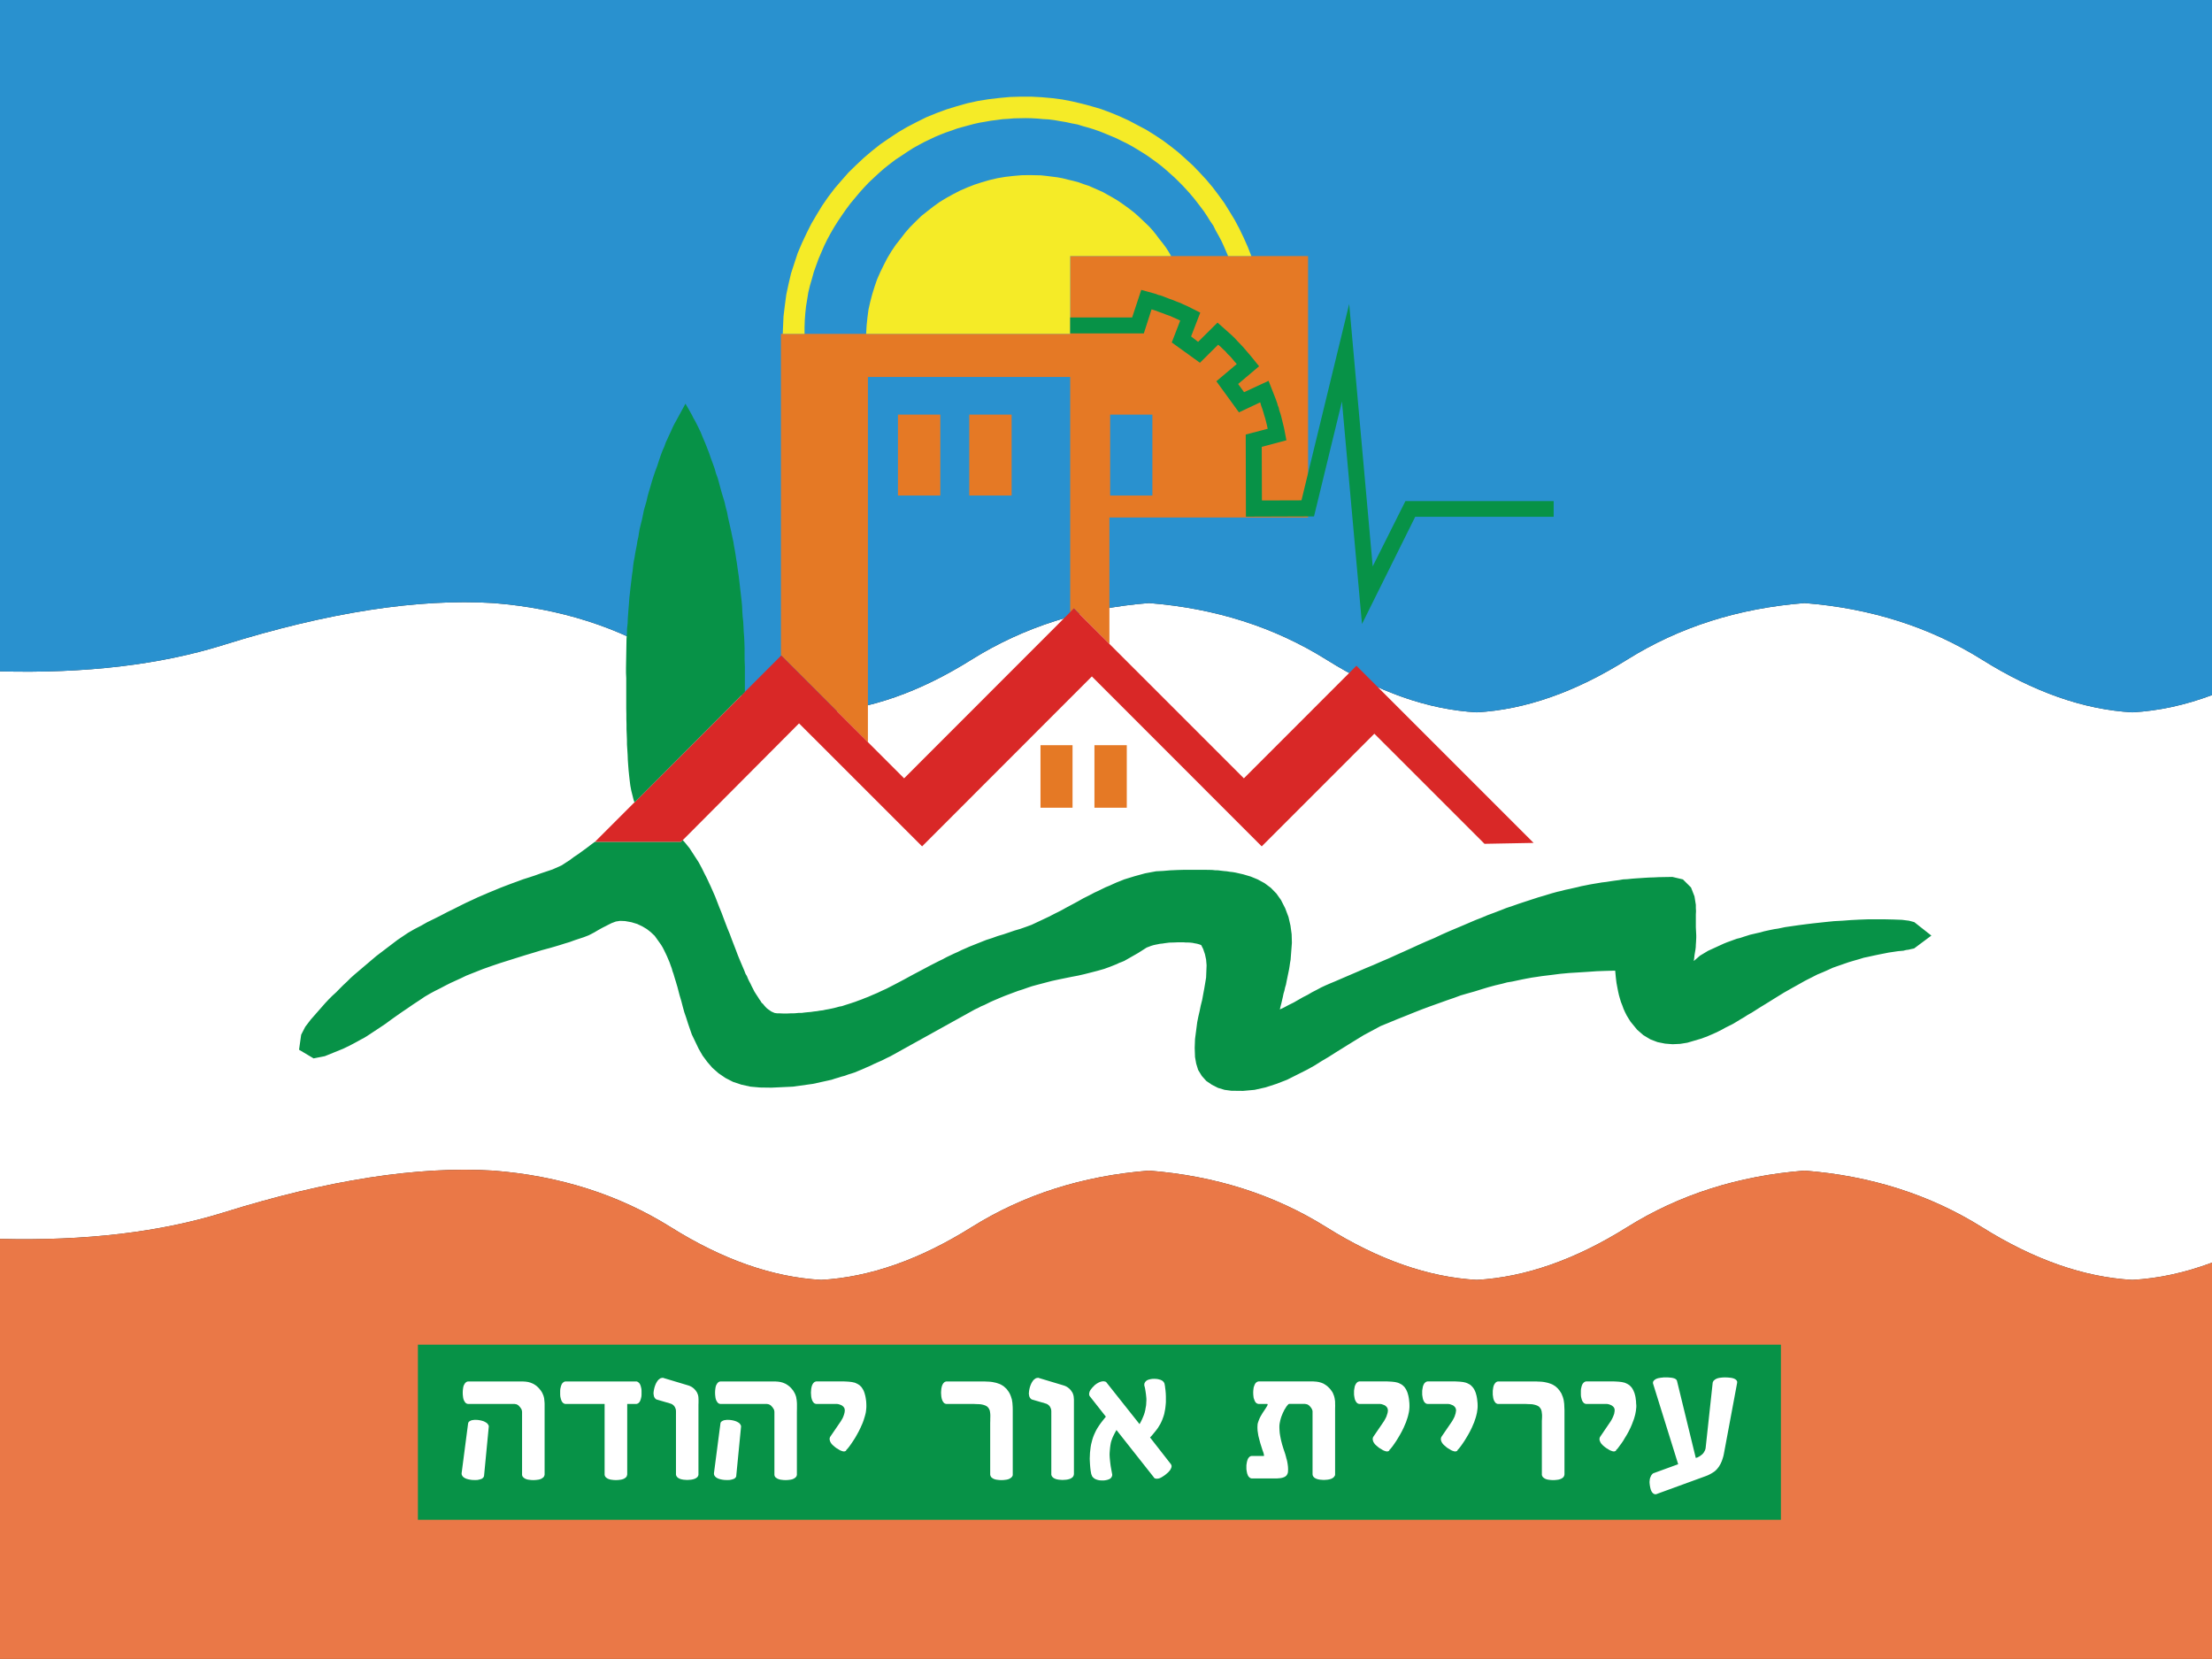 <?xml version="1.0" encoding="utf-8"?>
<!-- Generator: Adobe Illustrator 15.0.0, SVG Export Plug-In . SVG Version: 6.00 Build 0)  -->
<!DOCTYPE svg PUBLIC "-//W3C//DTD SVG 1.1//EN" "http://www.w3.org/Graphics/SVG/1.1/DTD/svg11.dtd">
<svg version="1.1" id="Layer_1" xmlns="http://www.w3.org/2000/svg" xmlns:xlink="http://www.w3.org/1999/xlink" x="0px" y="0px"
	 width="3009.9px" height="2257.352px" viewBox="0 0 3009.9 2257.352" enable-background="new 0 0 3009.9 2257.352"
	 xml:space="preserve">
<rect x="0" y="0" width="3009.9" height="2257.352" fill="#333333" stroke="none"/>
<g>
	<path fill-rule="evenodd" clip-rule="evenodd" fill="#FFFFFF" d="M3009.9,945.831v772.268
		c-36.79,13.727-72.91,21.545-108.365,23.455c-65.952-3.63-134.193-27.553-204.719-71.771
		c-70.721-44.229-151.159-69.861-241.319-76.909c-90.16,7.047-170.604,32.68-241.319,76.909
		c-70.525,44.217-138.767,68.141-204.719,71.771c-65.951-3.63-134.192-27.553-204.719-71.771
		c-70.721-44.229-151.158-69.861-241.318-76.909c-90.166,7.047-170.604,32.68-241.319,76.909
		c-70.525,44.217-138.767,68.141-204.719,71.771c-65.952-3.63-134.193-27.553-204.724-71.771
		c-70.716-44.229-151.153-69.861-241.313-76.909c-103.122-6.299-225.404,12.666-366.84,56.894
		c-86.346,26.872-187.849,38.89-304.507,36.03V913.52c116.658,3.049,218.161-8.957,304.507-36.03
		c141.436-44.22,263.718-63.185,366.84-56.897c90.16,7.059,170.598,32.691,241.313,76.912
		c70.53,44.229,138.771,68.152,204.724,71.771c65.952-3.619,134.193-27.542,204.719-71.771
		c70.716-44.22,151.153-69.853,241.319-76.912c90.16,7.059,170.598,32.691,241.318,76.912
		c70.526,44.229,138.768,68.152,204.719,71.771c65.952-3.619,134.193-27.542,204.719-71.771
		c70.716-44.22,151.159-69.853,241.319-76.912c90.16,7.059,170.599,32.691,241.319,76.912
		c70.525,44.229,138.767,68.152,204.719,71.771C2936.99,967.365,2973.11,959.558,3009.9,945.831z"/>
	<path fill-rule="evenodd" clip-rule="evenodd" fill="#2991CF" d="M0,913.52V0h3009.9v945.831
		c-36.79,13.727-72.91,21.534-108.365,23.443c-65.952-3.619-134.193-27.542-204.719-71.771
		c-70.721-44.22-151.159-69.853-241.319-76.912c-90.16,7.059-170.604,32.691-241.319,76.912
		c-70.525,44.229-138.767,68.152-204.719,71.771c-65.951-3.619-134.192-27.542-204.719-71.771
		c-70.721-44.22-151.158-69.853-241.318-76.912c-90.166,7.059-170.604,32.691-241.319,76.912
		c-70.525,44.229-138.767,68.152-204.719,71.771c-65.952-3.619-134.193-27.542-204.724-71.771
		c-70.716-44.22-151.153-69.853-241.313-76.912c-103.122-6.288-225.404,12.677-366.84,56.897
		C218.161,904.563,116.658,916.569,0,913.52z"/>
	<path fill-rule="evenodd" clip-rule="evenodd" fill="#EA7847" d="M3009.9,1718.099v539.253H0v-571.553
		c116.658,2.859,218.161-9.158,304.507-36.03c141.436-44.229,263.718-63.193,366.84-56.894
		c90.16,7.047,170.598,32.68,241.313,76.909c70.53,44.217,138.771,68.141,204.724,71.771c65.952-3.63,134.193-27.553,204.719-71.771
		c70.716-44.229,151.153-69.861,241.319-76.909c90.16,7.047,170.598,32.68,241.318,76.909
		c70.526,44.217,138.768,68.141,204.719,71.771c65.952-3.63,134.193-27.553,204.719-71.771
		c70.716-44.229,151.159-69.861,241.319-76.909c90.16,7.047,170.599,32.68,241.319,76.909
		c70.525,44.217,138.767,68.141,204.719,71.771C2936.99,1739.644,2973.11,1731.825,3009.9,1718.099z"/>
</g>
<g>
	<path fill-rule="evenodd" clip-rule="evenodd" fill="#E57925" d="M1456.252,348.439h323.655v355.732h-270.313v172.083
		l-48.216-48.408l-5.126,5.425V512.928h-275.281v497.035l-117.867-118.071l-0.466,0.145V454.261h393.614 M1510.594,564.159h57.475
		v110.108h-57.475V564.159z"/>
	<path fill-rule="evenodd" clip-rule="evenodd" fill="#E57925" d="M1318.895,564.159h57.634v110.108h-57.634 M1221.862,564.159
		h57.632v110.108h-57.632V564.159z M1415.814,1013.994h43.604v85.09h-43.604V1013.994z M1489.222,1013.994h44.005v85.09h-44.005
		V1013.994z"/>
	<polyline fill-rule="evenodd" clip-rule="evenodd" fill="#D92827" points="2019.986,1148.193 1870.101,998.364 1716.848,1151.667 
		1485.721,920.433 1254.719,1151.667 1087.275,984.308 926.45,1145.809 809.256,1145.809 1063.048,891.892 1230.223,1059.083 
		1461.271,827.847 1692.556,1059.083 1845.708,905.886 2086.798,1146.948 	"/>
	<polyline fill-rule="evenodd" clip-rule="evenodd" fill="#079247" points="966.906,1205.824 970.087,1212.983 973.175,1220.048 
		975.973,1227.269 978.79,1234.59 981.747,1241.754 984.357,1248.752 987.206,1256.296 989.973,1263.517 993.014,1270.844 
		995.591,1277.841 998.411,1285.167 1001.147,1292.221 1003.92,1299.604 1006.955,1307.042 1009.861,1313.872 1012.931,1321.092 
		1014.422,1325.001 1016.32,1328.151 1017.812,1331.836 1019.305,1334.986 1021.201,1338.51 1022.81,1341.978 1024.597,1345.345 
		1026.417,1349.042 1029.044,1353.214 1031.87,1357.508 1033.144,1359.63 1034.936,1362.015 1036.209,1364.293 1038.275,1366.136 
		1039.926,1368.197 1041.584,1370.095 1043.533,1372.05 1045.438,1373.513 1047.498,1374.926 1049.478,1376.339 1051.977,1377.483 
		1054.202,1378.394 1057.757,1378.891 1061.336,1378.891 1064.997,1379.058 1068.395,1379.058 1071.891,1379.058 1075.339,1378.891 
		1079,1378.891 1082.23,1378.723 1086.712,1378.288 1090.827,1378.288 1095.01,1377.746 1099.215,1377.316 1103.283,1376.986 
		1107.625,1376.339 1111.671,1375.903 1115.712,1375.188 1119.621,1374.758 1123.233,1373.943 1126.95,1373.306 1131.019,1372.48 
		1134.52,1371.726 1138.345,1370.749 1141.732,1369.771 1145.669,1369.062 1150.179,1367.554 1154.68,1366.136 1159.184,1364.667 
		1163.958,1363.092 1168.026,1361.518 1172.589,1359.893 1176.794,1358.15 1181.351,1356.425 1187.563,1353.71 1193.642,1351.153 
		1199.91,1348.171 1206.156,1345.345 1217.929,1339.281 1229.974,1332.925 1242.053,1326.347 1253.825,1320.121 1265.873,1313.704 
		1278.006,1307.527 1282.998,1305.138 1287.99,1302.412 1293.338,1299.872 1298.377,1297.487 1303.51,1295.208 1308.553,1292.718 
		1313.847,1290.434 1319.221,1288.049 1342.02,1278.98 1349.857,1276.484 1357.446,1273.72 1365.514,1271.324 1373.035,1268.783 
		1380.466,1266.225 1388.25,1263.953 1396.247,1261.127 1403.691,1258.407 1427.218,1247.339 1435.195,1243.212 1442.871,1239.415 
		1450.712,1235.081 1458.558,1230.904 1466.265,1226.771 1473.893,1222.433 1481.834,1218.467 1489.484,1214.452 1494.729,1212.068 
		1499.553,1209.678 1504.389,1207.293 1509.621,1205.177 1514.452,1202.954 1519.444,1200.72 1524.688,1198.665 1529.775,1196.604 
		1543.898,1192.266 1558.189,1188.345 1573.027,1185.581 1582.588,1185.089 1592.137,1184.274 1601.586,1183.844 1611.079,1183.57 
		1620.768,1183.57 1630.312,1183.57 1639.867,1183.57 1649.254,1183.738 1653.492,1184.174 1657.524,1184.274 1661.384,1184.771 
		1665.611,1185.257 1669.386,1185.581 1673.323,1186.234 1677.389,1186.67 1681.163,1187.323 1691.662,1189.708 1701.893,1192.751 
		1711.286,1196.604 1720.673,1201.697 1729.217,1208.047 1736.846,1215.871 1743.056,1224.649 1748.835,1236.002 1753.286,1247.83 
		1755.973,1259.501 1757.575,1271.324 1757.898,1282.939 1756.129,1306.064 1755.402,1310.068 1754.777,1314.519 1754.129,1318.545 
		1753.286,1322.779 1752.393,1327.012 1751.521,1331.289 1750.678,1335.315 1749.841,1339.755 1748.668,1343.62 1747.674,1348.171 
		1746.501,1352.08 1745.607,1356.425 1744.574,1360.875 1743.569,1365.164 1742.514,1369.174 1741.509,1373.513 1744.848,1372.05 
		1748.076,1370.419 1751.31,1368.677 1754.297,1367.113 1757.625,1365.477 1760.752,1363.902 1764.014,1362.015 1766.906,1360.378 
		1773.021,1356.86 1779.254,1353.71 1785.257,1350.181 1791.311,1347.082 1797.766,1343.62 1803.976,1340.732 1810.241,1338.019 
		1816.759,1335.315 1827.09,1330.854 1837.588,1326.347 1848.093,1321.846 1858.379,1317.401 1868.766,1313.106 1879.002,1308.605 
		1889.719,1304.054 1899.949,1299.386 1910.186,1294.817 1920.511,1290.16 1930.664,1285.497 1940.944,1280.935 1951.499,1276.484 
		1961.623,1271.715 1972.178,1267.041 1982.732,1262.596 1990.847,1259.172 1999.201,1255.587 2007.7,1251.952 2016.083,1248.696 
		2024.141,1245.284 2032.869,1242.073 2041.156,1238.867 2049.533,1235.567 2058.217,1232.686 2066.828,1229.647 2075.612,1226.771 
		2084.057,1224.007 2092.874,1221.12 2101.664,1218.568 2110.348,1215.871 2119.003,1213.48 2124.627,1212.229 2130.077,1210.767 
		2135.388,1209.678 2141.006,1208.376 2146.624,1207.131 2151.778,1205.824 2157.346,1204.741 2162.914,1203.602 2168.525,1202.625 
		2174.144,1201.697 2179.918,1200.72 2185.508,1200.072 2191.366,1199.157 2196.962,1198.336 2202.932,1197.582 2208.41,1196.604 
		2214.541,1196.275 2220.751,1195.633 2226.648,1195.191 2232.584,1194.806 2238.884,1194.371 2244.932,1194.047 2250.494,1193.885 
		2256.933,1193.561 2275.646,1193.237 2289.947,1196.604 2300.993,1207.611 2305.713,1219.713 2307.555,1231.228 2307.555,1235.405 
		2307.778,1239.85 2307.555,1244.307 2307.555,1248.696 2307.555,1253.32 2307.555,1257.598 2307.555,1261.719 2307.778,1266.225 
		2307.94,1269.425 2308.103,1272.731 2308.103,1275.942 2307.94,1279.304 2307.778,1282.442 2307.555,1285.497 2307.443,1288.691 
		2307.02,1292.221 2306.389,1295.856 2305.713,1299.872 2305.282,1304.054 2304.735,1307.689 2313.234,1300.357 2324.163,1293.795 
		2345.73,1283.922 2350.024,1282.18 2354.548,1280.555 2358.837,1278.98 2363.344,1277.355 2367.911,1276.261 2372.245,1274.803 
		2376.69,1273.385 2381.253,1271.921 2385.921,1270.844 2390.808,1269.705 2395.693,1268.615 2400.139,1267.309 2405.081,1266.225 
		2409.633,1265.253 2414.469,1264.276 2419.601,1263.517 2428.982,1261.563 2438.319,1260.211 2447.824,1258.843 2457.424,1257.598 
		2466.783,1256.458 2476.282,1255.436 2485.943,1254.392 2495.594,1253.426 2506.991,1252.823 2518.5,1251.952 2530.223,1251.354 
		2541.67,1250.93 2553.447,1250.93 2564.896,1250.93 2576.679,1251.198 2588.133,1251.628 2597.57,1252.823 2604.752,1254.722 
		2628.039,1273.061 2604.518,1290.596 2600.53,1291.411 2597.141,1292.221 2593.527,1292.718 2590.02,1293.634 2586.469,1293.958 
		2582.749,1294.276 2579.119,1294.817 2575.4,1295.376 2569.838,1296.191 2564.197,1297.331 2558.63,1298.403 2552.795,1299.604 
		2547.227,1300.793 2541.402,1302.105 2536.053,1303.183 2530.39,1304.97 2523.113,1307.042 2515.625,1309.264 2508.27,1311.816 
		2501.373,1314.201 2494.107,1316.753 2487.105,1319.953 2480.103,1323.052 2473.1,1325.912 2467.27,1328.905 2461.489,1331.836 
		2455.598,1334.824 2449.985,1338.019 2438.594,1344.374 2427.441,1350.673 2416.523,1357.396 2405.461,1364.293 2394.304,1371.123 
		2383.643,1377.914 2378.187,1380.946 2373.523,1383.995 2368.587,1386.86 2363.344,1390.065 2358.301,1393.108 2353.219,1395.661 
		2347.797,1398.364 2342.943,1401.078 2339.465,1402.82 2336.074,1404.563 2332.635,1406.081 2329.234,1407.595 2325.783,1409.052 
		2322.46,1410.526 2318.897,1411.766 2315.234,1413.185 2296.001,1418.831 2286.178,1420.405 2275.892,1420.885 2265.711,1420.076 
		2255.431,1418.015 2245.641,1414.262 2236.03,1408.471 2227.592,1401.078 2218.696,1390.222 2215.87,1385.721 2213.296,1381.443 
		2211.151,1377.148 2209.141,1372.647 2207.488,1368.029 2205.64,1363.422 2204.205,1358.647 2202.932,1354.141 2201.926,1349.684 
		2201.083,1345.507 2200.346,1341.548 2199.586,1337.538 2199.078,1333.411 2198.592,1329.234 2198.207,1325.001 2197.799,1320.763 
		2185.128,1321.092 2172.759,1321.533 2160.406,1322.399 2147.68,1323.208 2135.388,1323.957 2122.94,1325.102 2110.565,1326.682 
		2098.436,1328.151 2091.327,1329.234 2084.598,1330.206 2077.701,1331.457 2071.061,1332.764 2064.221,1334.215 2057.598,1335.628 
		2050.873,1336.729 2044.245,1338.51 2034.751,1340.732 2025.09,1343.346 2015.753,1346.172 2006.584,1349.042 1996.923,1351.756 
		1987.591,1354.464 1978.478,1357.837 1969.141,1361.038 1957.637,1365.164 1946.406,1369.174 1934.724,1373.513 1923.555,1377.914 
		1912.408,1382.42 1901.223,1386.86 1889.719,1391.64 1878.779,1396.096 1855.559,1408.572 1845.708,1414.598 1836.265,1420.405 
		1826.76,1426.325 1817.295,1432.177 1807.684,1438.314 1798.195,1443.904 1788.641,1449.924 1778.952,1455.347 1751.31,1469.247 
		1736.846,1474.836 1722.114,1479.611 1707.098,1482.973 1691.5,1484.386 1675.546,1484.218 1666.32,1482.973 1657.313,1480.253 
		1649.087,1476.087 1641.414,1470.866 1635.31,1464.042 1630.312,1455.838 1627.659,1447.21 1626.084,1438.314 1625.648,1425.828 
		1626.084,1413.838 1629.095,1390.819 1630.591,1383.331 1632.322,1375.903 1633.813,1368.532 1635.823,1360.541 1637.152,1353.214 
		1638.588,1345.507 1639.867,1338.019 1641.146,1330.206 1641.827,1313.492 1641.146,1305.624 1639.593,1298.403 1637.152,1291.249 
		1634.467,1285.978 1631.535,1284.894 1628.53,1284.084 1625.648,1283.587 1622.577,1282.939 1619.188,1282.61 1616.211,1282.442 
		1613.252,1282.442 1610.208,1282.18 1603.529,1282.18 1597.397,1282.442 1591.031,1282.61 1584.815,1283.425 1581.688,1283.922 
		1578.354,1284.246 1575.238,1284.894 1572.134,1285.497 1569.347,1286.139 1566.136,1287.117 1563.354,1288.211 1560.334,1289.339 
		1548.551,1296.828 1529.775,1307.527 1526.386,1308.929 1522.891,1310.236 1519.656,1311.816 1516.468,1313.106 1512.95,1314.519 
		1509.621,1315.826 1506.12,1317.071 1502.568,1318.378 1493.611,1320.93 1484.821,1323.208 1476.054,1325.437 1467.102,1327.498 
		1457.933,1329.234 1449.192,1331.021 1439.867,1332.925 1431.146,1334.824 1410.526,1340.252 1404.199,1341.978 1397.908,1344.1 
		1391.64,1346.317 1385.402,1348.283 1378.966,1350.673 1373.035,1352.896 1366.73,1355.286 1360.521,1357.837 1356.394,1359.63 
		1351.89,1361.518 1347.632,1363.422 1343.502,1365.477 1339.295,1367.554 1334.961,1369.341 1330.837,1371.559 1326.576,1373.513 
		1211.632,1437.281 1206.156,1439.884 1200.533,1442.76 1195.08,1445.15 1189.68,1447.54 1184.151,1450.254 1178.589,1452.638 
		1173.236,1455.028 1167.348,1457.458 1163.062,1459.262 1158.449,1460.775 1154.138,1462.087 1149.52,1463.818 1145.127,1464.952 
		1140.729,1466.359 1136.229,1467.672 1131.504,1469.247 1106.109,1474.836 1078.835,1478.628 1049.727,1479.985 1034.204,1479.773 
		1021.201,1478.628 1008.856,1475.914 997.462,1472.117 987.206,1466.862 977.793,1460.451 969.297,1452.957 962.405,1444.982 
		955.947,1436.243 950.628,1426.961 941.35,1407.595 938.798,1400.273 936.162,1392.617 933.78,1385.017 931.172,1377.483 
		929.005,1369.665 927.078,1362.171 924.741,1354.308 922.736,1346.652 921.784,1342.96 920.671,1339.281 919.668,1335.796 
		918.498,1332.104 917.445,1328.631 916.39,1325.001 915.053,1321.366 914.156,1317.942 912.509,1313.492 911.015,1309.264 
		909.44,1305.624 907.622,1301.29 905.83,1297.487 903.962,1293.634 901.784,1289.339 899.614,1285.704 890.819,1273.385 
		885.399,1268.292 880.05,1264.114 873.893,1260.474 867.11,1257.268 859.214,1254.878 850.614,1253.32 843.773,1253.035 
		838.103,1253.9 832.373,1256.022 828.413,1257.972 824.538,1259.982 820.408,1262.042 816.588,1264.114 812.869,1266.225 
		808.854,1268.615 804.967,1270.676 800.901,1272.731 794.307,1275.283 788.013,1277.355 781.312,1279.578 775.127,1281.862 
		768.232,1283.922 761.8,1285.978 755.235,1287.932 748.696,1289.836 736.999,1292.986 725.495,1296.515 714.234,1299.872 
		702.622,1303.518 691.444,1307.042 679.773,1310.722 668.649,1314.519 657.257,1318.545 634.651,1327.498 627.704,1330.854 
		620.38,1334.215 613.076,1337.538 606.076,1341.067 598.916,1344.865 592.022,1348.283 584.967,1352.08 577.857,1356.263 
		570.341,1361.361 562.525,1366.454 554.9,1371.726 547.309,1376.83 539.789,1382.085 532.058,1387.569 524.568,1393.108 
		516.94,1398.213 498.844,1410.146 494.885,1412.537 490.842,1414.598 487.119,1416.708 483.213,1418.831 479.335,1420.885 
		475.426,1422.958 471.441,1424.851 467.1,1426.961 441.919,1437.175 426.693,1440.152 406.913,1428.38 409.817,1407.93 
		415.329,1397.235 422.813,1387.401 442.483,1364.997 447.261,1359.893 452.197,1354.956 457.433,1350.181 462.16,1345.345 
		467.1,1340.409 472.226,1335.628 477.003,1330.854 482.214,1326.196 511.953,1300.96 541.067,1278.813 555.009,1269.425 
		563.91,1264.276 572.868,1259.652 581.577,1254.722 590.853,1250.22 600.025,1245.602 609.142,1240.828 618.37,1236.321 
		627.135,1231.881 634.651,1228.19 642.386,1224.649 649.821,1221.12 657.55,1217.814 664.933,1214.62 672.664,1211.47 
		680.421,1208.214 688.32,1205.177 696.055,1202.25 704.115,1199.313 711.9,1196.437 719.959,1193.885 727.721,1191.338 
		735.994,1188.345 743.838,1185.749 751.898,1183.029 764.025,1177.612 769.755,1173.915 775.345,1170.285 780.906,1166.097 
		786.631,1162.294 792.081,1158.346 797.702,1154.275 803.314,1149.986 808.527,1146.122 809.1,1145.641 809.912,1145.2 
		809.256,1145.809 926.45,1145.809 928.949,1143.095 931.504,1145.809 938.34,1154.275 950.787,1173.479 952.909,1177.444 
		955.073,1181.51 957.084,1185.581 958.957,1189.384 961.13,1193.561 963.081,1197.582 964.958,1201.697 	"/>
	<polyline fill-rule="evenodd" clip-rule="evenodd" fill="#079247" points="851.812,908.6 852.507,869.029 853.085,861.981 
		853.241,855.143 854.029,848.299 854.306,841.246 854.794,834.353 855.308,827.517 855.877,820.791 856.363,813.629 
		857.069,807.553 857.754,801.039 858.479,794.963 859.239,788.772 859.971,782.423 860.926,776.292 861.518,770.045 
		862.361,763.972 863.473,758.385 864.371,752.689 865.43,747.038 866.541,741.453 867.354,736.078 868.627,730.6 869.467,725.01 
		870.416,719.635 872.02,713.067 873.597,706.83 874.87,700.639 876.148,694.237 877.913,688.211 879.756,681.812 881.188,675.406 
		882.875,669.325 884.989,662.166 887.027,655.11 889.306,647.895 891.64,641.112 894.329,633.889 896.604,626.836 898.992,619.836 
		901.541,612.998 903.932,607.734 905.883,602.142 908.271,597.046 910.663,591.774 912.997,586.843 915.379,581.362 
		917.875,576.423 920.646,571.483 932.719,549.285 934.536,552.435 936.382,555.638 938.091,558.675 939.881,561.769 
		941.62,564.916 943.326,568.445 945.091,571.483 946.722,574.521 950.17,581.362 953.56,588.415 956.38,595.465 959.448,602.633 
		962.165,609.465 964.958,616.633 967.345,623.689 970.062,631.019 972.338,637.359 974.236,644.094 976.623,650.603 
		978.494,657.394 980.287,664.062 982.052,670.467 984.165,677.311 986.063,683.71 987.558,690.442 989.351,697.116 
		990.623,704.007 992.114,710.574 993.664,717.356 995.074,723.762 996.459,730.6 997.956,737.32 998.794,743.078 999.958,749.101 
		1000.904,754.912 1001.75,760.663 1002.725,766.527 1003.507,772.273 1004.353,778.081 1005.224,783.947 1009.13,817.906 
		1009.781,825.133 1010.082,832.124 1010.513,838.812 1011.3,845.867 1011.68,852.594 1012.006,859.759 1012.578,866.65 
		1012.896,873.697 1013.176,882.007 1013.176,890.584 1013.227,898.883 1013.581,907.505 1013.581,915.971 1013.581,924.393 
		1013.581,933.015 1013.581,941.38 863.366,1091.858 862.199,1088.558 858.969,1075.747 857.692,1068.9 856.849,1062.232 
		856.042,1055.124 855.308,1047.953 854.794,1041.291 854.306,1034.227 854.029,1027.168 853.596,1020.176 853.133,1013.173 
		853.085,1006.277 852.809,999.279 852.507,992.45 852.507,985.721 852.295,978.394 852.295,971.542 852.13,964.332 852.13,957.598 
		852.13,950.438 852.13,943.43 852.13,936.544 852.13,929.485 852.13,922.818 851.812,915.491 	"/>
	<path fill-rule="evenodd" clip-rule="evenodd" fill="#F5EB27" d="M1065.463,445.362l0.679-14.869l1.814-14.98l1.955-14.654
		l3.065-14.38l3.39-14.433l4.616-14.165l4.45-13.511l5.803-13.676l6.246-13.247l6.372-12.749l7.413-12.643l7.482-12.269
		l8.171-11.825l8.848-11.619l9.226-10.744l9.661-10.959l10.334-10.094l10.558-9.882l11.124-9.44l11.232-8.898l11.884-8.142
		l12.238-8.137l12.322-7.218l12.836-6.676l13.101-6.514l13.782-5.646l13.788-5.099l13.947-4.289l14.405-4.068l14.382-3.146
		l14.793-2.393l14.841-1.731l14.269-1.304l14.631-0.436h14.045l14.171,0.762l13.941,1.245l13.955,1.79l13.291,2.555l13.632,3.203
		l13.106,3.523l12.938,3.8l12.884,4.777l12.464,5.154l12.258,5.59l12.079,6.399l11.772,6.19l11.235,7.003l11.393,7.542l10.61,7.921
		l10.493,8.302l10.019,8.96l9.717,8.898l9.169,9.497l9.12,9.876l8.762,10.42l8.008,10.633l7.79,10.691l7.104,11.504l7.003,11.509
		l6.344,11.937l5.836,12.154l5.539,12.425l4.965,12.649h-31.697l-2.987-7.053l-3.061-7l-3.172-6.841l-3.663-6.888l-3.719-6.57
		l-3.446-7l-4.288-6.244l-4.044-6.511l-4.345-6.567l-4.551-6.073l-4.725-6.19l-4.507-5.752l-4.992-5.914l-5.288-5.917l-5.16-5.537
		l-5.612-5.643l-5.351-5.263l-5.886-5.261l-5.724-5.104l-6.054-5.099l-6.539-4.995l-6.126-4.454l-6.439-4.61l-6.617-4.23
		l-6.886-4.236l-6.946-4.177l-6.959-3.8l-7.209-3.529l-7.299-3.63l-7.494-3.206l-7.729-3.203l-7.6-3.041l-7.629-2.711l-7.65-2.387
		l-7.511-2.061l-7.685-2.391l-7.807-1.466l-7.947-1.734l-7.521-1.25l-8.327-1.463l-7.628-0.975l-7.978-0.438l-7.521-0.704
		l-8.106-0.436l-7.801-0.162l-7.931,0.162l-7.985,0.165l-7.517,0.647l-8.117,0.489l-7.784,1.089l-7.863,0.975l-7.849,1.41
		l-7.734,1.304l-7.729,1.737l-7.492,2.008l-7.787,2.119l-7.545,2.114l-7.404,2.714l-7.598,2.549l-7.33,2.876l-7.511,3.147
		l-7.059,3.365l-7.413,3.529l-6.808,3.635l-8.463,4.671l-7.946,5.099l-7.872,5.263l-8.005,5.263l-7.52,5.699l-7.589,5.97
		l-7.255,6.347l-7.105,6.57l-6.947,6.511l-6.59,6.947l-6.566,7.327l-6.107,7.324l-6.189,7.436l-5.831,7.868l-5.428,7.815l-5.4,7.975
		l-5.126,8.145l-4.828,8.301l-4.56,8.413l-4.261,8.684l-3.854,8.949l-3.719,8.631l-3.39,9.278l-3.178,8.955l-2.55,9.228
		l-2.711,9.279l-2.226,9.281l-1.496,9.385l-1.572,9.446l-1.002,9.388l-0.707,9.61l-0.326,9.547v2.228v2.058v2.225v2.387h-29.793
		l0.271-1.572v-1.74l0.062-2.384 M1178.559,454.261l0.647-11.286l1.143-11.015l1.435-10.856l2.393-10.529l2.762-10.524l3.229-10.42
		l3.448-9.879l4.288-9.714l4.781-9.768l4.716-9.116l5.564-9.281l5.833-8.628l6.486-8.248l6.458-8.408l6.944-7.927l7.324-7.33
		l7.52-7.321l8.273-6.57l8.385-6.514l8.494-6.129l9.172-5.537l9.223-5.102l9.278-4.774l9.852-4.286l9.825-3.854l9.901-3.202
		l10.504-3.038l10.825-2.555l10.795-1.787l10.775-1.248l11.18-0.975l11.37-0.167l7.517,0.167l7.623,0.159l7.547,0.815l7.276,0.921
		l7.673,0.978l7.054,1.301l7.461,1.901l6.763,1.575l7.293,1.952l6.947,2.552l6.835,2.226l6.595,2.876l6.518,2.876l6.724,3.041
		l6.216,3.524l6.221,3.471l6.232,3.694l5.785,3.854l6.003,4.283l5.612,4.126l5.824,4.504l5.222,4.613l5.127,4.775l5.366,5.104
		l4.971,4.775l4.719,5.263l4.557,5.593l4.255,5.805l4.451,5.478l4.345,5.811l3.942,6.076l3.546,6.079h-137.348v105.821H1178.559z"/>
	<polyline fill-rule="evenodd" clip-rule="evenodd" fill="#079247" points="1630.284,465.17 1656.692,438.957 1675.193,455.403 
		1679.7,459.689 1683.576,463.869 1688.032,468.535 1691.902,472.659 1702.25,484.76 1713.263,498.383 1684.749,522.48 
		1692.807,533.66 1726.157,518.194 1735.813,542.774 1736.762,545.432 1737.979,548.796 1738.61,551.511 1739.939,554.551 
		1740.531,557.536 1741.486,560.627 1742.486,563.5 1743.329,566.544 1747.21,582.339 1750.433,599.104 1716.876,608.058 
		1717.094,680.993 1770.922,680.832 1835.852,413.618 1867.85,770.704 1912.375,681.812 2114.095,681.812 2114.095,703.191 
		1925.693,703.191 1853.27,849.067 1826.006,546.25 1787.993,702.703 1695.348,703.032 1695.08,591.288 1724.99,583.423 
		1723.984,578.807 1722.93,574.521 1721.751,569.855 1720.371,565.404 1719.043,560.789 1717.641,556.288 1716.032,551.837 
		1714.815,547.442 1685.859,561.116 1655.118,518.789 1682.9,495.345 1679.912,492.031 1676.853,488.29 1673.92,484.922 
		1670.419,481.616 1667.459,478.087 1664.12,475.046 1661.06,472.011 1657.524,469.023 1632.78,493.608 1594.443,465.985 
		1605.947,436.192 1601.329,434.023 1596.66,431.959 1591.595,429.734 1586.871,428.109 1582.04,426.205 1577.109,424.471 
		1572.111,422.569 1566.935,420.941 1556.425,453.663 1456.252,453.663 1456.252,431.959 1540.531,431.959 1552.923,394.46 
		1570,399.179 1573.027,400.05 1576.21,401.352 1579.002,401.946 1582.258,403.091 1585.43,404.336 1588.34,405.476 
		1591.266,406.615 1594.443,407.701 1597.397,408.843 1600.391,410.085 1603.39,411.23 1606.444,412.367 1609.337,413.779 
		1612.162,415.027 1615.122,416.329 1617.992,417.745 1633.222,425.393 1620.734,457.79 	"/>
</g>
<rect x="568.646" y="1829.709" fill-rule="evenodd" clip-rule="evenodd" fill="#079247" width="1854.679" height="238.27"/>
<path fill-rule="evenodd" clip-rule="evenodd" fill="#FFFFFF" d="M2320.98,1969.325l-0.174,1.508l-0.446,1.597l-0.53,1.424
	l-0.811,1.424l-0.709,1.251l-0.972,1.246l-0.894,0.966l-0.982,0.81l-1.865,1.424l-1.949,1.245l-0.988,0.441l-0.966,0.536
	l-1.078,0.268l-1.15,0.352l-25.437-104.333l-0.09-0.441l-0.179-0.542l-0.263-0.447l-0.357-0.525l-0.352-0.452l-0.625-0.447
	l-0.62-0.441l-0.715-0.357l-0.888-0.352l-1.072-0.273l-1.329-0.352l-1.43-0.179l-1.681-0.173l-1.871-0.185l-2.044-0.089h-2.312
	h-2.407l-2.038,0.274l-1.955,0.173l-1.871,0.352l-1.603,0.279l-1.418,0.441l-1.251,0.531l-1.156,0.536l-0.799,0.714l-0.888,0.62
	l-0.536,0.62l-0.53,0.799l-0.352,0.631l-0.095,0.799l-0.09,0.709l0.09,0.793l34.243,109.862l-33.177,12.101l-0.447,0.084
	l-0.441,0.352l-0.535,0.274l-0.531,0.53l-0.619,0.715l-0.537,0.625l-0.535,0.882l-0.441,0.978l-0.536,1.156l-0.452,1.251
	l-0.352,1.329l-0.168,1.608l-0.189,1.604v1.681l0.189,1.96l0.263,2.05l0.524,2.669l0.542,2.223l0.715,1.865l0.709,1.424l0.793,1.15
	l0.894,0.894l0.709,0.626l0.894,0.44l0.704,0.263l0.81,0.095h0.799l0.703-0.095l1.162-0.436l0.888-0.357l65.359-23.84l2.676-1.066
	l2.568-1.257l2.859-1.591l2.926-1.865l1.514-1.162l1.514-1.424l1.334-1.413l1.162-1.519l1.239-1.603l0.978-1.687l0.978-1.603
	l0.798-1.692l0.811-1.776l0.619-1.603l0.531-1.597l0.536-1.603l0.798-2.765l0.531-2.39l18.138-97.141v-0.268l0.095-0.983
	l-0.095-0.536l-0.263-0.709l-0.262-0.625l-0.531-0.62l-0.81-0.799l-0.978-0.625l-1.418-0.709l-1.603-0.525l-2.044-0.453
	l-2.407-0.268l-2.938-0.268l-3.373-0.089l-2.932,0.089l-2.496,0.268l-2.134,0.268l-1.954,0.453l-1.513,0.525l-1.419,0.709
	l-1.072,0.625l-0.888,0.799l-0.799,0.62l-0.447,0.625l-0.362,0.709l-0.263,0.536l-0.357,0.983v0.268L2320.98,1969.325z
	 M2199.229,1972.787l0.626-0.441l1.077-1.066l1.419-1.871l1.781-2.496l2.217-2.932l2.407-3.558l2.307-3.909l2.664-4.361l2.496-4.534
	l2.396-4.892l1.077-2.491l1.062-2.496l0.978-2.669l0.977-2.485l0.889-2.58l0.715-2.586l0.715-2.569l0.524-2.675l0.452-2.491
	l0.269-2.574l0.268-2.502v-2.396l-0.268-2.932l-0.095-2.585l-0.357-2.574l-0.269-2.312l-0.441-2.317l-0.53-1.96l-0.53-1.955
	l-0.721-1.692l-0.62-1.597l-0.793-1.508l-0.804-1.424l-0.894-1.246l-0.972-1.156l-0.983-0.983l-0.971-0.983l-1.162-0.793
	l-1.15-0.715l-1.167-0.625l-1.329-0.62l-1.245-0.531l-1.335-0.447l-1.418-0.262l-1.425-0.363l-1.424-0.179l-3.026-0.352
	l-3.111-0.185l-3.372-0.167h-3.385h-34.148h-0.441l-0.988,0.263l-0.524,0.184l-0.631,0.346l-0.71,0.536l-0.62,0.536l-0.709,0.882
	l-0.715,0.983l-0.53,1.251l-0.536,1.418l-0.441,1.865l-0.446,1.96l-0.173,2.401v2.675v2.748l0.173,2.401l0.446,2.055l0.441,1.681
	l0.536,1.514l0.53,1.245l0.715,0.983l0.709,0.888l0.62,0.625l0.71,0.447l0.631,0.268l0.524,0.263l0.988,0.173h0.441h27.928
	l0.882,0.179l1.335,0.179l1.329,0.447l1.43,0.542l1.335,0.62l1.418,0.978l0.536,0.525l0.62,0.542l0.53,0.715l0.458,0.62l0.257,0.882
	l0.357,1.072l0.09,1.067l-0.09,1.066l-0.089,1.24l-0.269,1.251l-0.173,1.335l-0.446,1.25l-0.978,2.569l-1.072,2.407l-1.15,2.133
	l-1.072,1.865l-14.491,21.35l-0.263,0.352l-0.269,0.988l-0.184,0.525l-0.09,0.72v0.888l0.09,0.978l0.357,0.983l0.446,1.15
	l0.626,1.245l0.888,1.329l1.239,1.34l1.335,1.424l1.865,1.514l2.223,1.692l2.233,1.329l1.949,1.245l1.781,0.888l1.52,0.542
	l1.233,0.436l1.156,0.185h0.988l0.704-0.089l0.619-0.263l0.542-0.184l0.352-0.357l0.357-0.268l0.257-0.709V1972.787z
	 M2128.804,2006.494v-78.45v-4.802v-4.445l-0.185-4.272l-0.173-4.183l-0.268-2.044l-0.269-1.954l-0.352-1.955l-0.536-1.96
	l-0.524-1.77l-0.805-1.876l-0.709-1.871l-0.983-1.86l-0.804-1.167l-0.709-1.145l-0.883-1.167l-0.894-1.055l-0.804-0.983
	l-0.883-0.894l-0.888-0.799l-0.983-0.888l-0.977-0.804l-1.062-0.62l-0.988-0.625l-1.066-0.709l-2.223-0.983l-2.217-0.798
	l-2.496-0.799l-2.401-0.536l-2.67-0.536l-2.568-0.346l-2.675-0.184l-2.849-0.095l-2.837-0.167h-2.942h-48.462h-0.446l-0.978,0.263
	l-0.542,0.184l-0.619,0.346l-0.71,0.536l-0.625,0.536l-0.62,0.882l-0.709,0.983l-0.625,1.251l-0.531,1.418l-0.446,1.865l-0.263,1.96
	l-0.357,2.401v2.675v2.748l0.357,2.401l0.263,2.055l0.446,1.681l0.531,1.514l0.625,1.245l0.709,0.983l0.62,0.888l0.625,0.625
	l0.71,0.447l0.619,0.268l0.542,0.263l0.978,0.173h0.446h36.997l3.11,0.179l3.11,0.089l1.514,0.089l1.514,0.089l1.418,0.268
	l1.335,0.268l1.413,0.363l1.346,0.441l1.15,0.436l1.161,0.625l1.066,0.62l0.978,0.894l0.709,0.983l0.805,0.972l0.441,0.982
	l0.44,0.882l0.269,0.978l0.268,1.072l0.273,2.317l0.263,2.306v2.675l-0.089,2.574l-0.174,2.854v2.748v70.447v0.458l0.263,0.882
	l0.185,0.625l0.436,0.62l0.446,0.715l0.626,0.62l0.799,0.62l1.066,0.714l1.156,0.626l1.519,0.53l1.765,0.446l2.055,0.269
	l2.396,0.268l2.58,0.09l2.758-0.09l2.407-0.268l2.032-0.269l1.698-0.446l1.508-0.53l1.251-0.626l1.055-0.714l0.816-0.62l0.613-0.62
	l0.441-0.715l0.269-0.62l0.352-0.625l0.089-0.882L2128.804,2006.494z M1983.492,1972.787l0.452-0.441l1.062-1.066l1.513-1.871
	l1.865-2.496l2.056-2.932l2.39-3.558l2.396-3.909l2.592-4.361l2.484-4.534l2.407-4.892l1.066-2.491l1.067-2.496l1.15-2.669
	l0.804-2.485l0.894-2.58l0.793-2.586l0.619-2.569l0.626-2.675l0.352-2.491l0.363-2.574l0.179-2.502v-2.396l-0.09-2.932l-0.273-2.585
	l-0.262-2.574l-0.357-2.312l-0.441-2.317l-0.531-1.96l-0.541-1.955l-0.62-1.692l-0.709-1.597l-0.715-1.508l-0.888-1.424
	l-0.889-1.246l-0.982-1.156l-0.972-0.983l-0.988-0.983l-1.062-0.793l-1.155-0.715l-1.246-0.625l-1.239-0.62l-1.34-0.531l-1.33-0.447
	l-1.34-0.262l-1.418-0.363l-1.419-0.179l-3.026-0.352l-3.206-0.185l-3.205-0.167h-3.462h-34.232h-0.357l-0.989,0.263l-0.619,0.184
	l-0.62,0.346l-0.62,0.536l-0.625,0.536l-0.799,0.882l-0.62,0.983l-0.53,1.251l-0.62,1.418l-0.368,1.865l-0.353,1.96l-0.356,2.401
	v2.675v2.748l0.356,2.401l0.353,2.055l0.368,1.681l0.62,1.514l0.53,1.245l0.62,0.983l0.799,0.888l0.625,0.625l0.62,0.447l0.62,0.268
	l0.619,0.263l0.989,0.173h0.357h27.91l1.078,0.179l1.245,0.179l1.245,0.447l1.425,0.542l1.507,0.62l1.335,0.978l0.525,0.525
	l0.547,0.542l0.525,0.715l0.44,0.62l0.357,0.882l0.269,1.072l0.179,1.067v1.066l-0.268,1.24l-0.18,1.251l-0.262,1.335l-0.447,1.25
	l-0.799,2.569l-1.155,2.407l-1.162,2.133l-1.066,1.865l-14.586,21.35l-0.168,0.352l-0.357,0.988l-0.101,0.525l-0.084,0.72v0.888
	l0.084,0.978l0.357,0.983l0.357,1.15l0.715,1.245l0.894,1.329l1.156,1.34l1.513,1.424l1.776,1.514l2.139,1.692l2.307,1.329
	l1.966,1.245l1.687,0.888l1.507,0.542l1.335,0.436l1.072,0.185h0.966l0.805-0.089l0.62-0.263l0.541-0.184l0.353-0.357l0.268-0.268
	l0.363-0.709L1983.492,1972.787z M1890.74,1972.787l0.436-0.441l1.078-1.066l1.508-1.871l1.877-2.496l2.038-2.932l2.406-3.558
	l2.396-3.909l2.579-4.361l2.485-4.534l2.407-4.892l1.066-2.491l1.066-2.496l1.156-2.669l0.805-2.485l0.882-2.58l0.804-2.586
	l0.62-2.569l0.626-2.675l0.44-2.491l0.274-2.574l0.173-2.502v-2.396l-0.09-2.932l-0.268-2.585l-0.257-2.574l-0.357-2.312
	l-0.447-2.317l-0.536-1.96l-0.536-1.955l-0.619-1.692l-0.709-1.597l-0.715-1.508l-0.895-1.424l-0.882-1.246l-0.804-1.156
	l-1.156-0.983l-0.978-0.983l-1.072-0.793l-1.15-0.715l-1.257-0.625l-1.233-0.62l-1.245-0.531l-1.425-0.447l-1.245-0.262
	l-1.514-0.363l-1.424-0.179l-3.016-0.352l-3.205-0.185l-3.2-0.167h-3.468h-34.243h-0.353l-0.977,0.263l-0.631,0.184l-0.62,0.346
	l-0.62,0.536l-0.62,0.536l-0.715,0.882l-0.625,0.983l-0.62,1.251l-0.62,1.418l-0.352,1.865l-0.357,1.96l-0.357,2.401v2.675v2.748
	l0.357,2.401l0.357,2.055l0.352,1.681l0.62,1.514l0.62,1.245l0.625,0.983l0.715,0.888l0.62,0.625l0.62,0.447l0.62,0.268l0.631,0.263
	l0.977,0.173h0.353h28.017l0.978,0.179l1.239,0.179l1.251,0.447l1.514,0.542l1.418,0.62l1.341,0.978l0.524,0.525l0.536,0.542
	l0.536,0.715l0.441,0.62l0.352,0.882l0.274,1.072l0.178,1.067v1.066l-0.178,1.24l-0.174,1.251l-0.357,1.335l-0.452,1.25
	l-0.799,2.569l-1.155,2.407l-1.156,2.133l-1.066,1.865l-14.581,21.35l-0.179,0.352l-0.357,0.988l-0.09,0.525l-0.083,0.72v0.888
	l0.173,0.978l0.268,0.983l0.353,1.15l0.72,1.245l0.877,1.329l1.162,1.34l1.513,1.424l1.781,1.514l2.134,1.692l2.307,1.329
	l1.965,1.245l1.682,0.888l1.513,0.542l1.341,0.436l1.061,0.185h0.978l0.804-0.089l0.626-0.263l0.53-0.184l0.352-0.357l0.274-0.268
	l0.346-0.709L1890.74,1972.787z M1703.546,2011.749h30.854h3.026l2.943-0.268l1.497-0.09l1.43-0.262l1.424-0.268l1.335-0.447
	l1.245-0.441l1.155-0.625l1.067-0.715l0.888-0.799l0.709-0.977l0.626-1.156l0.273-0.62l0.173-0.62l0.263-0.81l0.089-0.704
	l0.09-1.871l0.095-1.871l-0.095-1.781l-0.09-1.865l-0.44-3.378l-0.531-3.122l-0.631-2.831l-0.709-2.323l-0.357-1.687l-0.352-1.066
	l-0.441-1.776l-1.072-3.306l-1.514-4.439l-1.681-5.428l-0.81-3.021l-0.793-3.116l-0.715-3.378l-0.631-3.384l-0.52-3.289
	l-0.273-3.378l-0.179-3.468v-3.284l0.262-2.501l0.453-2.39l0.53-2.497l0.709-2.58l0.805-2.497l0.977-2.401l0.978-2.396l1.072-2.133
	l1.061-2.228l1.156-1.781l1.066-1.776l0.978-1.418l0.988-1.156l0.799-0.983l0.357-0.357l0.352-0.179l0.263-0.089l0.357-0.179h21.606
	l1.066,0.179l0.899,0.179l0.977,0.179l0.883,0.447l0.804,0.447l0.799,0.536l0.62,0.704l0.799,0.715l1.245,1.508l1.167,1.782
	l0.346,0.81l0.357,0.972l0.353,1.162v1.055v85.123l0.101,0.542l0.089,0.888l0.352,0.531l0.269,0.715l0.441,0.625l0.709,0.709
	l0.703,0.715l1.078,0.62l1.24,0.625l1.513,0.53l1.687,0.453l2.139,0.352l2.313,0.179l2.764,0.179l2.574-0.179l2.407-0.179
	l2.038-0.352l1.771-0.453l1.524-0.53l1.15-0.625l1.062-0.62l0.81-0.715l0.62-0.709l0.446-0.625l0.447-0.715l0.262-0.531l0.174-0.888
	v-0.542v-85.123v-4.445l0.089-4.093l-0.089-2.133v-1.954l-0.084-1.949l-0.269-1.787l-0.268-1.871l-0.441-1.86l-0.53-1.876
	l-0.715-1.681l-0.715-1.876l-0.982-1.687l-1.246-1.781l-1.245-1.692l-1.323-1.418l-1.335-1.329l-1.245-1.167l-1.34-1.061
	l-1.425-0.977l-1.412-0.894l-1.341-0.798l-1.508-0.62l-1.603-0.625l-1.603-0.441l-1.687-0.453l-1.687-0.262l-1.781-0.268
	l-1.781-0.095l-1.955-0.167h-1.96h-72.296h-0.436l-0.988,0.263l-0.53,0.184l-0.71,0.346l-0.625,0.536l-0.799,0.536l-0.62,0.882
	l-0.619,0.983l-0.548,1.251l-0.536,1.418l-0.62,1.865l-0.256,1.96l-0.274,2.401l-0.089,2.675l0.089,2.748l0.274,2.401l0.256,2.055
	l0.62,1.681l0.536,1.514l0.548,1.245l0.619,0.983l0.62,0.888l0.799,0.625l0.625,0.447l0.71,0.268l0.53,0.263l0.988,0.173h0.436
	h11.202l0.447,0.179l0.268,0.089l0.084,0.179v0.357l-0.263,0.983l-0.536,1.156l-1.96,3.194l-2.664,4.009l-1.418,2.133l-1.424,2.396
	l-1.424,2.401l-1.24,2.497l-1.072,2.58l-0.894,2.497l-0.357,1.234l-0.352,1.156l-0.09,1.334l-0.089,1.167l-0.09,1.592v1.781
	l0.09,1.597l0.089,1.782l0.531,3.563l0.536,3.468l0.893,3.557l0.895,3.384l0.888,3.289l0.978,3.11l1.775,5.602l1.603,4.456
	l0.352,1.675l0.269,1.251l0.084,0.452l-0.084,0.352l-0.09,0.179l-0.179,0.179h-16.094h-0.452l-0.978,0.179l-0.525,0.173
	l-0.715,0.357l-0.625,0.447l-0.626,0.62l-0.787,0.888l-0.631,0.978l-0.525,1.162l-0.541,1.603l-0.447,1.687l-0.352,2.044
	l-0.363,2.401v2.764v2.669l0.363,2.396l0.352,1.96l0.447,1.865l0.541,1.335l0.525,1.329l0.631,0.988l0.787,0.888l0.626,0.53
	l0.625,0.542l0.715,0.352l0.525,0.173l0.978,0.268H1703.546z M1592.74,1991.646l-27.839-35.668l2.496-2.675l2.134-2.574l2.122-2.575
	l1.966-2.49l1.865-2.497l1.603-2.664l1.597-2.58l1.329-2.664l1.251-2.765l1.072-2.848l0.972-2.753l0.894-3.027l0.62-3.205
	l0.625-3.194l0.441-3.39l0.357-3.736l0.179-2.569v-2.585v-2.496v-2.491l-0.179-4.439l-0.357-4.01l-0.441-3.289l-0.268-2.491
	l-0.357-1.597l-0.089-0.536v-0.357l-0.269-0.894l-0.173-0.525l-0.357-0.625l-0.441-0.72l-0.536-0.704l-0.709-0.62l-0.983-0.81
	l-1.251-0.62l-1.233-0.531l-1.776-0.447l-1.781-0.447l-2.312-0.262l-2.491-0.089l-2.58,0.089l-2.223,0.352l-1.96,0.447l-1.592,0.536
	l-1.334,0.625l-1.072,0.804l-0.894,0.876l-0.525,0.715l-0.542,0.894l-0.352,0.709l-0.179,0.798l-0.089,0.804v1.067v0.446
	l0.173,0.531l0.446,1.603l0.542,2.491l0.525,3.289l0.536,3.736l0.452,4.277l0.167,2.217v2.317l-0.167,2.307l-0.095,2.222
	l-0.174,2.133l-0.368,2.05l-0.352,1.781l-0.269,1.955l-0.441,1.787l-0.446,1.859l-0.53,1.692l-0.531,1.597l-1.334,3.306
	l-1.436,3.284l-1.496,3.021l-1.698,3.021l-45.088-56.833l-0.263-0.363l-0.447-0.352l-0.524-0.179l-0.805-0.185l-0.715-0.257
	l-0.894-0.095h-0.971l-1.072,0.095l-1.15,0.257l-1.156,0.279l-1.156,0.436l-1.245,0.542l-1.245,0.704l-1.424,0.804l-1.335,0.982
	l-1.43,1.067l-1.771,1.865l-1.692,1.687l-1.155,1.513l-1.066,1.335l-0.805,1.34l-0.525,1.145l-0.357,1.251l-0.178,0.894
	l-0.096,0.798v0.804l0.096,0.625l0.089,0.525l0.352,0.804l0.179,0.346l22.053,28.022l-2.574,3.2l-2.406,3.032l-2.307,3.027
	l-2.05,2.937l-1.954,3.021l-1.776,3.027l-1.508,3.104l-1.43,3.116l-1.239,3.111l-1.078,3.289l-0.877,3.384l-0.893,3.468
	l-0.626,3.658l-0.446,3.725l-0.447,3.915l-0.168,4.093l-0.178,4.093l0.178,4.267l0.263,4.361l0.353,4.088l0.446,3.563l0.524,2.937
	l0.19,1.067l0.263,0.882l0.179,0.625l0.263,0.273l0.1,0.614l0.436,0.983l0.269,0.531l0.625,0.715l0.525,0.62l0.715,0.62l0.894,0.714
	l0.972,0.626l1.167,0.53l1.413,0.536l1.519,0.446l1.776,0.357l1.954,0.168l2.145,0.089l2.747-0.089l2.223-0.352l1.871-0.441
	l1.603-0.53l1.413-0.62l0.982-0.625l0.889-0.81l0.625-0.888l0.447-0.709l0.352-0.888l0.185-0.715l0.083-0.709v-0.989l-0.083-0.436
	l-0.185-0.804l-0.447-2.396l-0.625-3.474l-0.793-4.445l-0.62-4.898l-0.541-5.327l-0.174-2.58l-0.095-2.585l0.095-2.491l0.174-2.396
	l0.352-4.004l0.458-3.474l0.257-1.597l0.268-1.519l0.357-1.508l0.452-1.508l0.531-1.519l0.536-1.514l0.619-1.597l0.799-1.776
	l1.955-3.92l2.49-4.535l50.784,64.31l0.168,0.363l0.363,0.446l0.436,0.352l0.541,0.268l0.531,0.268l0.798,0.167l0.715,0.095h0.894
	l0.966-0.095l1.168-0.167l1.239-0.363l1.251-0.525l1.598-0.81l1.513-0.977l1.687-1.072l1.955-1.418l1.96-1.687l1.781-1.514
	l1.335-1.513l1.15-1.334l0.804-1.335l0.53-1.072l0.447-1.061l0.263-0.977l0.095-0.72v-0.882l-0.179-0.709l-0.273-0.625l-0.441-0.977
	L1592.74,1991.646z M1461.306,2006.137v-94.991v-2.396v-2.312v-2.145l-0.185-2.133l-0.173-1.96l-0.444-2.049l-0.363-0.972
	l-0.349-0.978l-0.444-1.15l-0.709-0.983l-1.075-1.692l-1.245-1.513l-1.335-1.329l-1.421-1.167l-1.508-1.055l-1.605-0.899
	l-1.865-0.798l-1.96-0.625l-33.166-9.962l-0.446-0.173h-0.978l-0.715,0.173l-0.709,0.095l-0.802,0.185l-0.796,0.441l-0.979,0.709
	l-0.978,0.709l-0.978,0.983l-0.979,1.334l-0.975,1.514l-0.98,1.859l-0.899,2.133l-0.882,2.591l-0.626,2.574l-0.438,2.317
	l-0.176,2.039l-0.185,1.871l0.268,1.514l0.179,1.424l0.352,1.156l0.447,0.977l0.536,0.804l0.524,0.62l0.453,0.536l0.536,0.357
	l0.796,0.525l0.354,0.095l13.075,3.82l2.488,0.614l2.047,0.72l1.778,0.53l1.332,0.625l0.715,0.447l0.533,0.453l0.53,0.436
	l0.536,0.441l0.975,1.162l0.894,1.514l0.542,1.329l0.433,1.25l0.188,1.329l0.083,1.34v2.664V1926v80.136v0.542l0.266,0.888
	l0.182,0.531l0.354,0.715l0.527,0.625l0.626,0.709l0.801,0.715l0.98,0.62l1.329,0.625l1.334,0.53l1.877,0.453l2.044,0.352
	l2.31,0.179l2.669,0.179l2.753-0.179l2.401-0.179l2.044-0.352l1.689-0.453l1.6-0.53l1.162-0.625l0.977-0.62l0.891-0.715l0.62-0.709
	l0.444-0.625l0.357-0.715l0.179-0.531l0.173-0.888L1461.306,2006.137z M1378.062,2006.494v-78.45v-4.802v-4.445l-0.087-4.272
	l-0.268-4.183l-0.174-2.044l-0.357-1.954l-0.268-1.955l-0.625-1.96l-0.531-1.77l-0.712-1.876l-0.799-1.871l-0.977-1.86l-0.715-1.167
	l-0.802-1.145l-0.891-1.167l-0.709-1.055l-0.891-0.983l-0.978-0.894l-0.888-0.799l-0.978-0.888l-0.978-0.804l-0.894-0.62
	l-1.158-0.625l-1.062-0.709l-2.136-0.983l-2.31-0.798l-2.403-0.799l-2.491-0.536l-2.58-0.536l-2.574-0.346l-2.759-0.184
	l-2.666-0.095l-2.938-0.167h-2.843h-48.47h-0.53l-0.889,0.263l-0.622,0.184l-0.715,0.346l-0.623,0.536l-0.622,0.536l-0.71,0.882
	l-0.625,0.983l-0.62,1.251l-0.536,1.418l-0.44,1.865l-0.36,1.96l-0.179,2.401l-0.179,2.675l0.179,2.748l0.179,2.401l0.36,2.055
	l0.44,1.681l0.536,1.514l0.62,1.245l0.625,0.983l0.71,0.888l0.622,0.625l0.623,0.447l0.715,0.268l0.622,0.263l0.889,0.173h0.53
	h36.817l3.2,0.179l3.024,0.089l1.6,0.089l1.421,0.089l1.517,0.268l1.418,0.268l1.338,0.363l1.242,0.441l1.246,0.436l1.066,0.625
	l1.072,0.62l0.975,0.894l0.795,0.983l0.713,0.972l0.449,0.982l0.443,0.882l0.36,0.978l0.174,1.072l0.354,2.317l0.182,2.306v2.675
	l-0.087,2.574v2.854l-0.095,2.748v70.447l0.095,0.458l0.173,0.882l0.269,0.625l0.354,0.62l0.36,0.715l0.703,0.62l0.715,0.62
	l1.066,0.714l1.243,0.626l1.516,0.53l1.687,0.446l2.134,0.269l2.32,0.268l2.747,0.09l2.675-0.09l2.307-0.268l2.05-0.269l1.772-0.446
	l1.514-0.53l1.161-0.626l1.059-0.714l0.807-0.62l0.623-0.62l0.53-0.715l0.36-0.62l0.269-0.625l0.173-0.882V2006.494z
	 M1151.742,1972.787l0.441-0.441l1.066-1.066l1.514-1.871l1.862-2.496l2.049-2.932l2.398-3.558l2.494-3.909l2.49-4.361l2.488-4.534
	l2.398-4.892l1.069-2.491l1.156-2.496l1.066-2.669l0.891-2.485l0.804-2.58l0.799-2.586l0.706-2.569l0.629-2.675l0.352-2.491
	l0.268-2.574l0.177-2.502v-2.396l-0.09-2.932l-0.176-2.585l-0.357-2.574l-0.352-2.312l-0.45-2.317l-0.527-1.96l-0.533-1.955
	l-0.623-1.692l-0.625-1.597l-0.802-1.508l-0.885-1.424l-0.805-1.246l-0.888-1.156l-1.072-0.983l-0.975-0.983l-1.155-0.793
	l-1.156-0.715l-1.156-0.625l-1.329-0.62l-1.158-0.531l-1.424-0.447l-1.335-0.262l-1.514-0.363l-1.421-0.179l-3.021-0.352
	l-3.119-0.185l-3.283-0.167h-3.471h-34.151h-0.438l-0.894,0.263l-0.623,0.184l-0.709,0.346l-0.625,0.536l-0.626,0.536l-0.709,0.882
	l-0.623,0.983l-0.622,1.251l-0.533,1.418l-0.444,1.865l-0.357,1.96l-0.173,2.401l-0.182,2.675l0.182,2.748l0.173,2.401l0.357,2.055
	l0.444,1.681l0.533,1.514l0.622,1.245l0.623,0.983l0.709,0.888l0.626,0.625l0.625,0.447l0.709,0.268l0.623,0.263l0.894,0.173h0.438
	h27.931l0.971,0.179l1.246,0.179l1.245,0.447l1.6,0.542l1.335,0.62l1.335,0.978l0.533,0.525l0.625,0.542l0.438,0.715l0.447,0.62
	l0.449,0.882l0.17,1.072l0.185,1.067v1.066l-0.185,1.24l-0.17,1.251l-0.354,1.335l-0.36,1.25l-0.891,2.569l-1.063,2.407
	l-1.249,2.133l-1.066,1.865l-14.58,21.35l-0.18,0.352l-0.354,0.988l-0.092,0.525l-0.087,0.72v0.888l0.179,0.978l0.263,0.983
	l0.444,1.15l0.628,1.245l0.885,1.329l1.159,1.34l1.508,1.424l1.778,1.514l2.137,1.692l2.314,1.329l1.954,1.245l1.689,0.888
	l1.511,0.542l1.335,0.436l1.069,0.185h0.975l0.804-0.089l0.62-0.263l0.536-0.184l0.354-0.357l0.266-0.268l0.354-0.709
	L1151.742,1972.787z M1084.33,2006.494v-85.48l0.089-4.445v-4.093v-2.133l-0.089-1.954l-0.179-1.949l-0.176-1.787l-0.357-1.871
	l-0.266-1.86l-0.625-1.876l-0.623-1.681l-0.888-1.876l-0.978-1.687l-1.069-1.781l-1.421-1.692l-1.159-1.418l-1.329-1.329
	l-1.248-1.167l-1.421-1.061l-1.335-0.977l-1.424-0.894l-1.511-0.798l-1.511-0.62l-1.511-0.625l-1.603-0.441l-1.6-0.453l-1.784-0.262
	l-1.779-0.268l-1.775-0.095l-1.865-0.167h-1.96h-72.472h-0.447l-0.798,0.263l-0.712,0.184l-0.626,0.346l-0.62,0.536l-0.715,0.536
	l-0.619,0.882l-0.626,0.983l-0.709,1.251l-0.533,1.418l-0.444,1.865l-0.271,1.96l-0.263,2.401l-0.092,2.675l0.092,2.748l0.263,2.401
	l0.271,2.055l0.444,1.681l0.533,1.514l0.709,1.245l0.626,0.983l0.619,0.888l0.715,0.625l0.62,0.447l0.626,0.268l0.712,0.263
	l0.798,0.173h0.447h62.956l0.979,0.179l0.978,0.179l0.802,0.179l0.888,0.447l0.894,0.447l0.709,0.536l0.799,0.704l0.622,0.715
	l1.335,1.508l1.072,1.782l0.53,0.81l0.357,0.972l0.176,1.162l0.179,1.055v85.48v0.458l0.182,0.882l0.173,0.625l0.354,0.62
	l0.447,0.715l0.623,0.62l0.888,0.62l0.975,0.714l1.34,0.626l1.419,0.53l1.691,0.446l2.05,0.269l2.401,0.268l2.75,0.09l2.667-0.09
	l2.406-0.268l1.952-0.269l1.873-0.446l1.335-0.53l1.332-0.626l0.978-0.714l0.885-0.62l0.536-0.62l0.533-0.715l0.354-0.62
	l0.179-0.625l0.269-0.882V2006.494z M1001.801,2008.46l6.587-67.605v-0.352l-0.273-0.709l-0.177-0.536l-0.265-0.542l-0.441-0.709
	l-0.536-0.625l-0.622-0.799l-0.886-0.62l-0.979-0.62l-1.162-0.631l-1.513-0.704l-1.598-0.542l-1.868-0.53l-2.22-0.441l-2.664-0.357
	l-2.409-0.089h-2.05l-1.772,0.262l-1.514,0.184l-1.242,0.441l-0.98,0.447l-0.891,0.536l-0.623,0.447l-0.619,0.536l-0.269,0.525
	l-0.268,0.536l-0.263,0.804v0.262l-8.81,67.605v0.447l0.095,0.972l0.087,0.536l0.271,0.804l0.436,0.704l0.542,0.804l0.709,0.72
	l0.894,0.793l1.153,0.715l1.424,0.715l1.684,0.625l2.047,0.524l2.226,0.447l2.753,0.357l2.672,0.089h2.398l2.05-0.089l1.862-0.357
	l1.514-0.352l1.338-0.453l1.066-0.352l0.879-0.536l0.718-0.62l0.539-0.536l0.349-0.536l0.355-0.53l0.268-0.715V2008.46z
	 M950.399,2006.137v-94.991l0.092-2.396v-2.312v-2.145l-0.092-2.133l-0.177-1.96l-0.443-2.049l-0.354-0.972l-0.444-0.978
	l-0.357-1.15l-0.712-0.983l-1.066-1.692l-1.338-1.513l-1.242-1.329l-1.424-1.167l-1.508-1.055l-1.695-0.899l-1.775-0.798
	l-1.958-0.625l-33.165-9.962l-0.452-0.173h-0.975l-0.713,0.173l-0.709,0.095l-0.801,0.185l-0.891,0.441l-0.886,0.709l-0.979,0.709
	l-0.98,0.983l-0.975,1.334l-0.979,1.514l-0.98,1.859l-0.891,2.133l-0.885,2.591l-0.626,2.574l-0.441,2.317l-0.268,2.039l-0.09,1.871
	l0.266,1.514l0.179,1.424l0.354,1.156l0.447,0.977l0.538,0.804l0.525,0.62l0.449,0.536l0.53,0.357l0.715,0.525l0.444,0.095
	l13.07,3.82l2.491,0.614l2.043,0.72l1.695,0.53l1.418,0.625l0.71,0.447l0.536,0.453l0.536,0.436l0.53,0.441l0.978,1.162l0.891,1.514
	l0.536,1.329l0.443,1.25l0.176,1.329l0.087,1.34v2.664V1926v80.136v0.542l0.269,0.888l0.181,0.531l0.353,0.715l0.536,0.625
	l0.533,0.709l0.888,0.715l0.978,0.62l1.245,0.625l1.421,0.53l1.871,0.453l1.957,0.352l2.401,0.179l2.67,0.179l2.753-0.179
	l2.398-0.179l2.047-0.352l1.691-0.453l1.508-0.53l1.248-0.625l0.98-0.62l0.888-0.715l0.62-0.709l0.446-0.625l0.269-0.715
	l0.265-0.531l0.177-0.888V2006.137z M865.475,1879.75h-95.778h-0.441l-0.98,0.263l-0.533,0.184l-0.622,0.346l-0.712,0.536
	l-0.62,0.536l-0.805,0.882l-0.622,0.983l-0.533,1.251l-0.533,1.418l-0.441,1.865l-0.444,1.96l-0.182,2.401v2.675v2.748l0.182,2.401
	l0.444,2.055l0.441,1.681l0.533,1.514l0.533,1.245l0.622,0.983l0.805,0.888l0.62,0.625l0.712,0.447l0.622,0.268l0.533,0.263
	l0.98,0.173h0.441H822.7v96.152v0.458l0.269,0.882l0.173,0.625l0.363,0.62l0.524,0.715l0.62,0.62l0.804,0.62l1.07,0.714l1.245,0.626
	l1.516,0.53l1.684,0.446l2.047,0.269l2.315,0.268l2.663,0.09l2.756-0.09l2.407-0.268l2.044-0.269l1.687-0.446l1.603-0.53
	l1.156-0.626l1.072-0.714l0.796-0.62l0.619-0.62l0.444-0.715l0.354-0.62l0.182-0.625l0.182-0.882l0.17-0.458v-96.152h12.01h0.44
	l0.98-0.173l0.539-0.263l0.62-0.268l0.712-0.447l0.625-0.625l0.79-0.888l0.631-0.983l0.528-1.245l0.536-1.514l0.449-1.681
	l0.438-2.055l0.182-2.401v-2.748v-2.675l-0.182-2.401l-0.438-1.96l-0.449-1.865l-0.536-1.418l-0.528-1.251l-0.631-0.983l-0.79-0.882
	l-0.625-0.536l-0.712-0.536l-0.62-0.346l-0.539-0.184l-0.98-0.263H865.475z M741.06,2006.494v-85.48v-4.445v-4.093v-2.133
	l-0.084-1.954l-0.182-1.949l-0.176-1.787l-0.182-1.871l-0.438-1.86l-0.533-1.876l-0.715-1.681l-0.799-1.876l-0.979-1.687
	l-1.159-1.781l-1.418-1.692l-1.159-1.418l-1.335-1.329l-1.245-1.167l-1.332-1.061l-1.424-0.977l-1.424-0.894l-1.511-0.798
	l-1.511-0.62l-1.508-0.625l-1.605-0.441l-1.6-0.453l-1.776-0.262l-1.691-0.268l-1.868-0.095l-1.868-0.167h-1.96h-72.385h-0.528
	l-0.804,0.263l-0.712,0.184l-0.531,0.346l-0.717,0.536l-0.707,0.536l-0.625,0.882l-0.617,0.983l-0.718,1.251l-0.536,1.418
	l-0.441,1.865l-0.265,1.96l-0.271,2.401l-0.089,2.675l0.089,2.748l0.271,2.401l0.265,2.055l0.441,1.681l0.536,1.514l0.718,1.245
	l0.617,0.983l0.625,0.888l0.707,0.625l0.717,0.447l0.531,0.268l0.712,0.263l0.804,0.173h0.528h62.872l0.979,0.179l0.978,0.179
	l0.98,0.179l0.795,0.447l0.805,0.447l0.801,0.536l0.71,0.704l0.619,0.715l1.335,1.508l1.159,1.782l0.443,0.81l0.357,0.972
	l0.182,1.162l0.173,1.055v85.48v0.458l0.182,0.882l0.266,0.625l0.266,0.62l0.533,0.715l0.712,0.62l0.712,0.62l0.975,0.714
	l1.334,0.626l1.422,0.53l1.781,0.446l2.133,0.269l2.229,0.268l2.753,0.09l2.67-0.09l2.398-0.268l2.049-0.269l1.776-0.446l1.511-0.53
	l1.155-0.626l0.978-0.714l0.891-0.62l0.626-0.62l0.44-0.715l0.357-0.62l0.177-0.625l0.271-0.882L741.06,2006.494z M658.625,2008.46
	l6.492-67.605l-0.09-0.352l-0.086-0.709l-0.269-0.536l-0.357-0.542l-0.354-0.709l-0.623-0.625l-0.622-0.799l-0.888-0.62l-0.98-0.62
	l-1.156-0.631l-1.418-0.704l-1.695-0.542l-1.865-0.53l-2.226-0.441l-2.663-0.357l-2.401-0.089h-2.05l-1.778,0.262l-1.514,0.184
	l-1.242,0.441l-0.98,0.447l-0.885,0.536l-0.626,0.447l-0.527,0.536l-0.357,0.525l-0.271,0.536l-0.177,0.804l-0.092,0.262
	l-8.801,67.605v0.447l0.089,0.972l0.09,0.536l0.352,0.804l0.363,0.704l0.53,0.804l0.709,0.72l0.894,0.793l1.24,0.715l1.337,0.715
	l1.779,0.625l1.957,0.524l2.31,0.447l2.666,0.357l2.759,0.089h2.314l2.128-0.089l1.778-0.357l1.511-0.352l1.338-0.453l1.069-0.352
	l0.891-0.536l0.706-0.62l0.623-0.536l0.357-0.536l0.26-0.53l0.362-0.715L658.625,2008.46z"/>
</svg>
